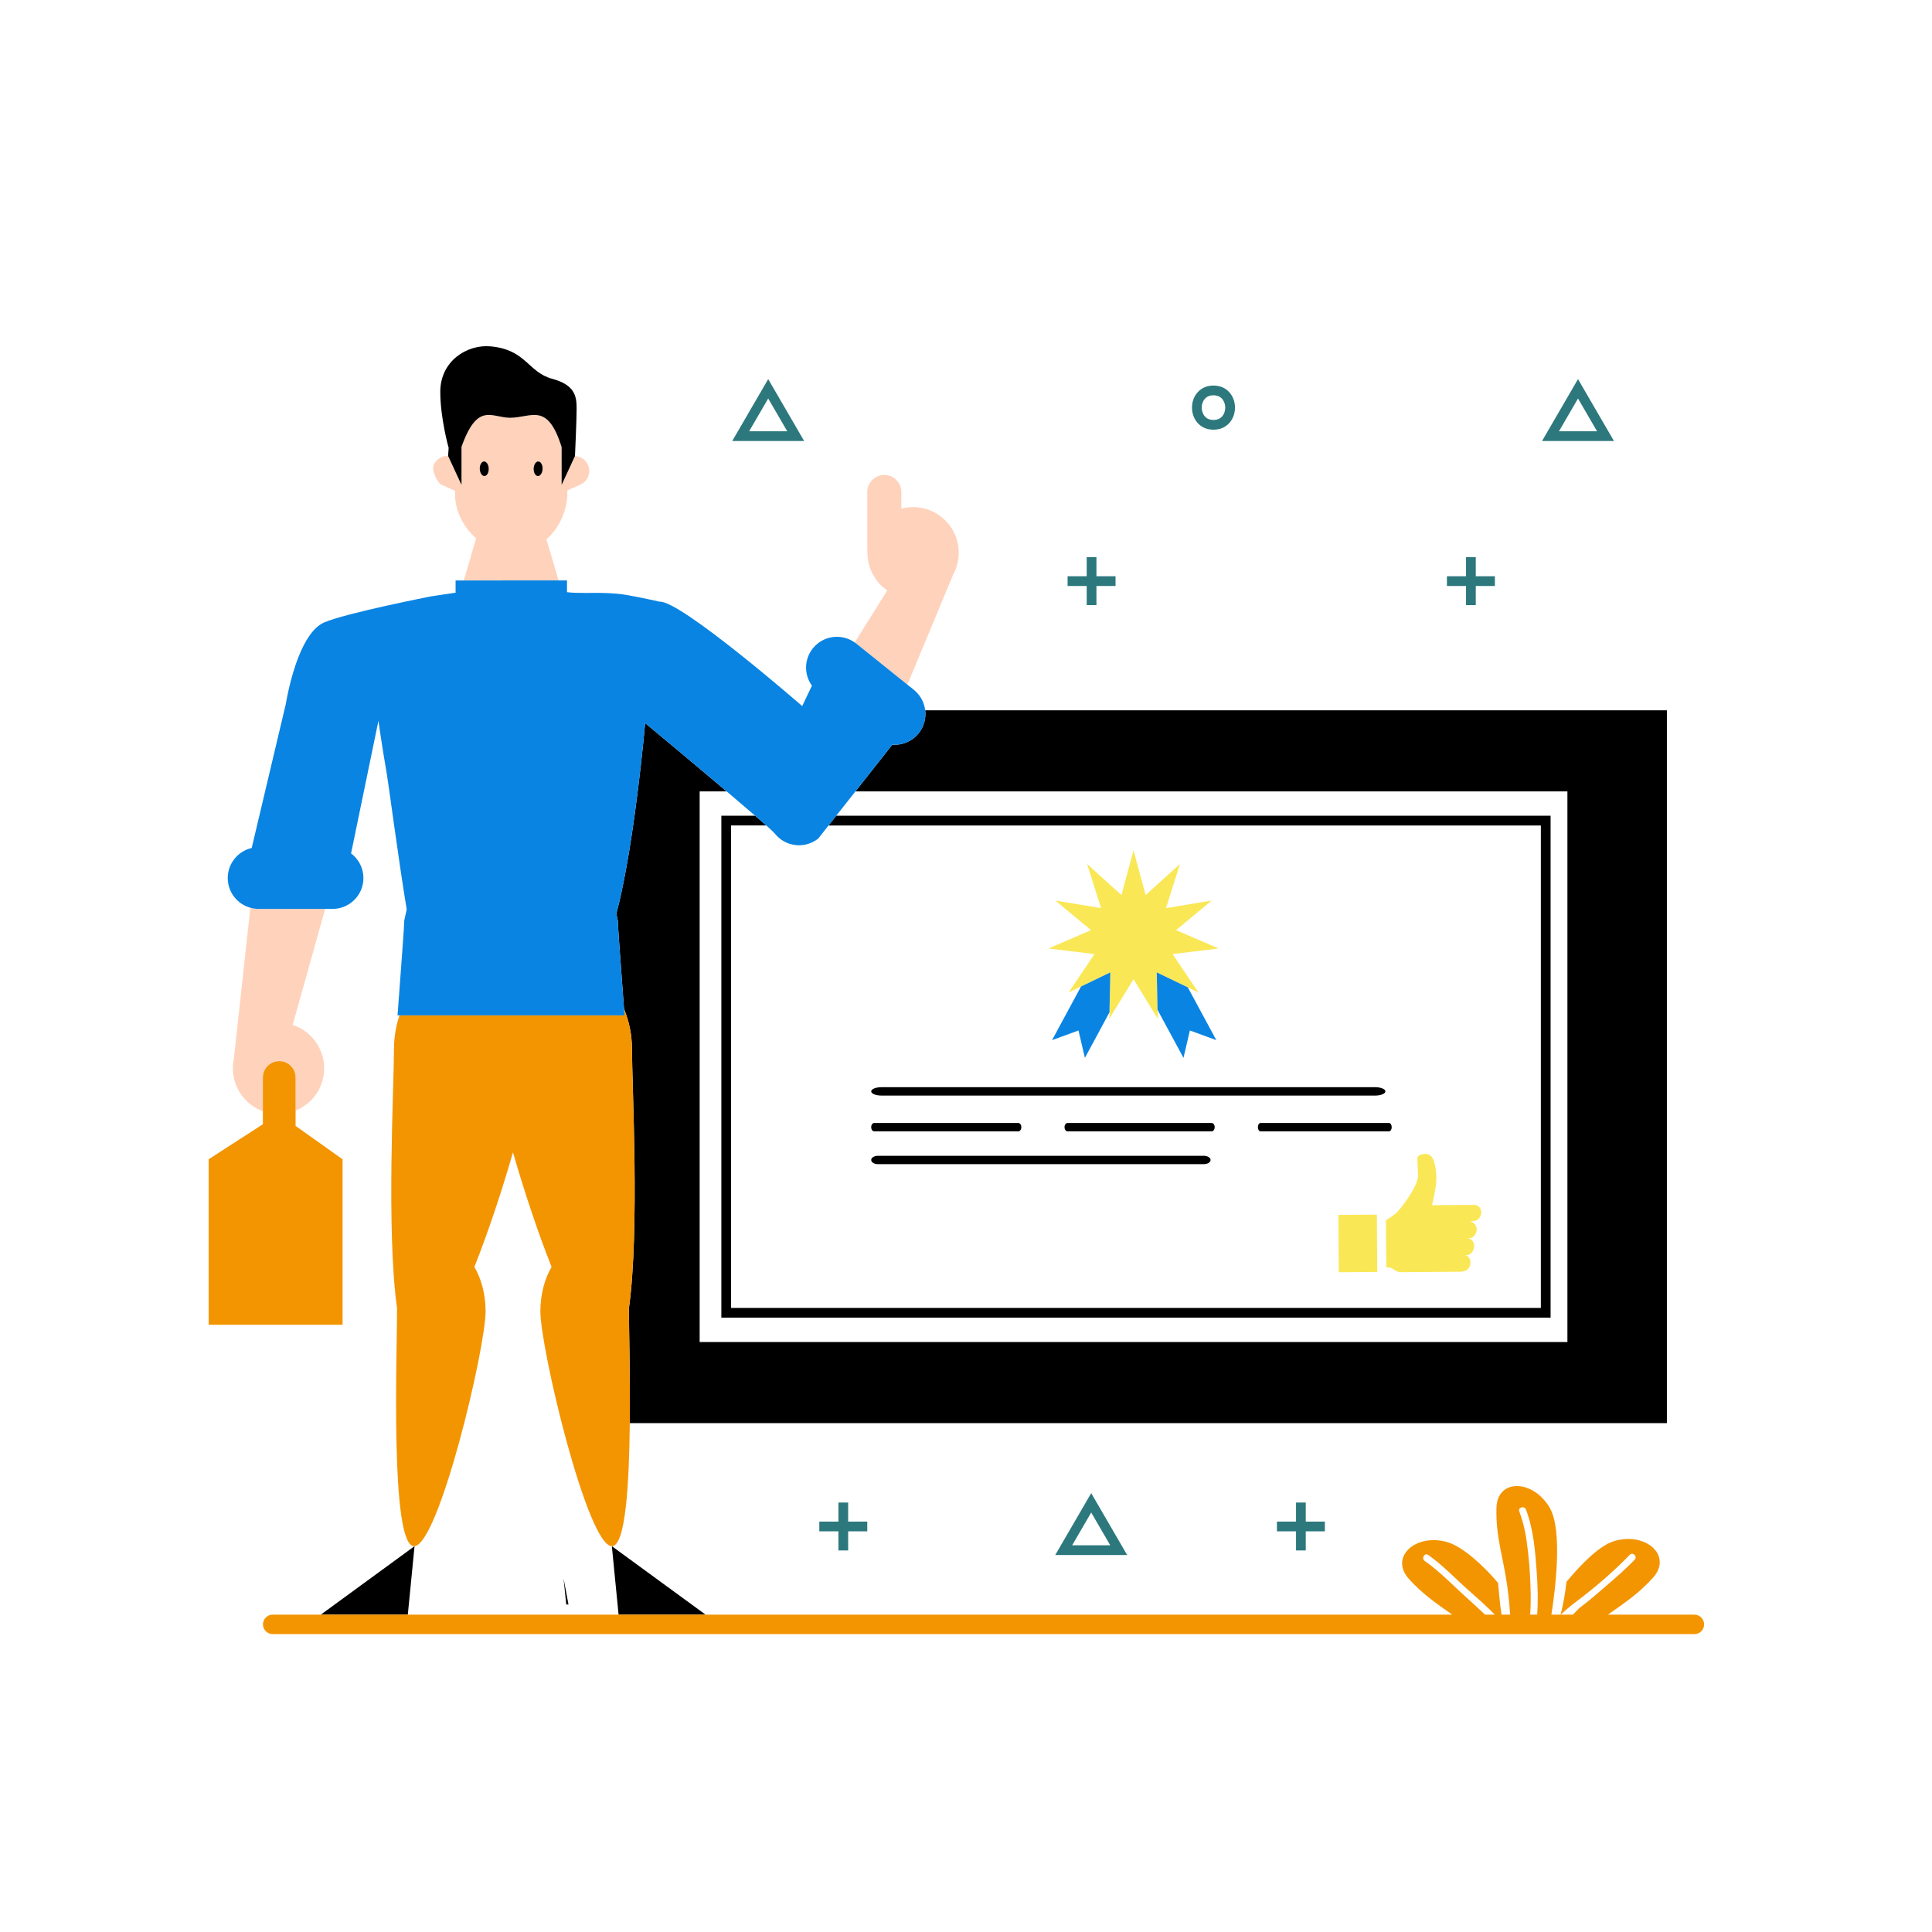 <?xml version="1.0" standalone="no"?>
<svg version="1.1" id="Layer_1" xmlns="http://www.w3.org/2000/svg" xmlns:xlink="http://www.w3.org/1999/xlink" x="0px" y="0px" width="595.28px" height="595.28px" viewBox="0 0 595.28 595.28" enable-background="new 0 0 595.28 595.28" xml:space="preserve">
<path id="color_x5F_6" fill="#fae756" d="M323.057,292.241l13.102-5.651l-10.979-9.113l14.078,2.329l-4.311-13.603l10.584,9.57
	l3.729-13.772l3.73,13.772l10.582-9.57l-4.309,13.603l14.076-2.329l-10.979,9.113l13.102,5.651l-14.162,1.731l7.967,11.837
	l-3.281-1.583l-4.289-7.938l-10.115,5.465l5.079,9.401l0.058,2.72l-7.459-12.164l-7.457,12.164l0.041-1.946l5.496-10.175
	l-10.113-5.465l-4.147,7.676l-3.825,1.846l7.967-11.837L323.057,292.241z M351.582,301.753l5.079,9.401l-0.245-11.545l9.57,4.617
	l-4.289-7.938L351.582,301.753z M337.227,296.288l-4.147,7.676l9.024-4.354l-0.26,12.318l5.496-10.175L337.227,296.288z
	 M412.37,374.332l0.128,17.667l11.86-0.087l-0.128-17.665L412.37,374.332z M427.127,390.505l0.844-0.005
	c0.969-0.008,2.175,1.488,3.486,1.479l18.633-0.145c3.738-0.027,3.746-4.73,1.271-5.117l0.67,0.018
	c2.365-0.271,3.328-4.481,0.296-5.226l0.563-0.015c2.26-0.253,3.27-4.285,0.113-5.16l0.746-0.08c3.359-0.072,3.545-5.024,0.369-5.01
	l-12.906,0.094c0.478-1.983,1.376-5.807,1.356-8.287c-0.017-2.48-0.485-5.771-1.75-6.936c-1.267-1.164-3.72-0.364-4.013,0.376
	c-0.291,0.739,0.207,4.575,0.094,6.062c-0.258,3.377-5.486,10.151-6.834,11.321c-0.716,0.611-2.002,1.466-3.046,2.134
	L427.127,390.505z"></path>
<path id="color_x5F_5" fill="#FFD2BB" d="M293.668,177.063l-14.089,33.881l-15.756-12.653c-0.153-0.123-0.314-0.229-0.472-0.34
	l10.034-16.048c-0.245-0.167-0.488-0.327-0.728-0.512c-3.575-2.801-5.412-6.987-5.376-11.204c-0.022-0.196-0.06-0.388-0.06-0.59v-18
	c0-2.899,2.351-5.25,5.249-5.25c2.899,0,5.25,2.35,5.25,5.25v5.137c4.119-1.093,8.681-0.324,12.293,2.506
	C295.516,163.552,296.921,171.129,293.668,177.063z M79.679,280.044c-0.884,0-1.735-0.13-2.547-0.355l-5.06,46.473
	c-1.449,6.609,2.035,13.484,8.526,16.068c0.132,0.054,0.266,0.088,0.397,0.137v-10.38c0-0.695,0.142-1.358,0.396-1.961
	c0.765-1.809,2.556-3.077,4.644-3.077c0.338,0,0.666,0.034,0.985,0.098c2.31,0.458,4.053,2.495,4.053,4.94v10.205
	c3.436-1.388,6.324-4.112,7.804-7.827c2.875-7.219-0.647-15.403-7.865-18.277c-0.278-0.111-0.561-0.195-0.841-0.287l10.017-35.757
	H79.679z M181.158,143.229c1.037,2.329-0.01,5.057-2.338,6.095l-4.029,1.795v1.17c0,3.966-1.88,9.972-6.435,13.862l1.595,5.381
	l2.164,7.313H142.88l2.311-7.664c-0.02-0.021-0.039-0.042-0.059-0.063l1.59-5.266c-0.504-0.43-0.989-0.884-1.445-1.365
	c-3.128-3.302-5.063-7.722-5.063-12.199v-1.07l-4.253-1.895c-1.069-0.477-3.124-4.327-2.337-6.095
	c0.802-1.794,2.604-2.814,4.457-2.718l4.114,8.896v-2.178v-9.534c4.966-13.975,9.296-8.975,14.966-8.975
	c6.596,0,11.5-5,15.886,9.051v11.637l4.112-8.891C178.843,140.599,180.423,141.584,181.158,143.229z M164.421,144.414
	c-0.027,1.24,0.56,2.255,1.324,2.264c0.759,0.009,1.409-0.987,1.438-2.23c0.03-1.239-0.562-2.253-1.327-2.263
	C165.096,142.175,164.449,143.173,164.421,144.414z M147.822,144.447c0.03,1.243,0.68,2.239,1.436,2.23
	c0.767-0.009,1.354-1.024,1.326-2.264c-0.027-1.241-0.674-2.239-1.435-2.23C148.384,142.194,147.793,143.208,147.822,144.447z"></path>
<path id="color_x5F_4" fill="#2c787d" d="M373.894,132.393c2.034,0,3.756-0.753,4.981-2.178c1.061-1.232,1.644-2.874,1.644-4.62
	c0-3.378-2.275-6.798-6.625-6.798c-2.033,0-3.756,0.753-4.98,2.178c-1.06,1.233-1.644,2.874-1.644,4.62
	C367.27,128.973,369.545,132.393,373.894,132.393z M371.188,122.931c0.647-0.752,1.558-1.133,2.706-1.133
	c2.862,0,3.625,2.387,3.625,3.798c0,1.014-0.334,1.985-0.918,2.664c-0.647,0.752-1.558,1.134-2.707,1.134
	c-2.86,0-3.624-2.387-3.624-3.798C370.27,124.581,370.604,123.61,371.188,122.931z M337.829,180.554v-3h5.887v3H337.829z
	 M334.829,180.554h-5.887v-3h5.887V180.554z M337.829,177.554h-3v-5.887h3V177.554z M334.829,180.554h3v5.887h-3V180.554z
	 M334.829,180.554v-3h3v3H334.829z M258.333,468.834v3h-5.887v-3H258.333z M261.333,471.834v-3h5.887v3H261.333z M258.333,477.721
	v-5.887h3v5.887H258.333z M261.333,468.834h-3v-5.887h3V468.834z M261.333,471.834h-3v-3h3V471.834z M402.326,471.834v-3h5.887v3
	H402.326z M399.326,468.834v3h-5.887v-3H399.326z M402.326,468.834h-3v-5.887h3V468.834z M399.326,477.721v-5.887h3v5.887H399.326z
	 M402.326,471.834h-3v-3h3V471.834z M451.708,180.554h-5.887v-3h5.887V180.554z M454.708,180.554v-3h5.887v3H454.708z
	 M454.708,177.554h-3v-5.887h3V177.554z M451.708,180.554h3v5.887h-3V180.554z M451.708,180.554v-3h3v3H451.708z M236.694,116.808
	l-11.079,19.07h22.158L236.694,116.808z M236.694,122.779l5.867,10.098h-11.733L236.694,122.779z M347.296,479.126l-11.079-19.07
	l-11.079,19.07H347.296z M342.083,476.126h-11.732l5.866-10.098L342.083,476.126z M486.209,116.808l-11.079,19.07h22.158
	L486.209,116.808z M486.209,122.779l5.866,10.098h-11.732L486.209,122.779z"></path>
<path id="color_x5F_3" fill="#000000" d="M256.467,252.843l1.184-1.5h220.111v154.658H222.258V251.343h10.426
	c0.612,0.53,1.187,1.03,1.724,1.5h-10.649v151.658h252.504V252.843H256.467z M223.758,404.501h252.504V252.843H256.467l-1.184,1.5
	h219.479v148.658H225.258V254.343h10.85c-0.505-0.451-1.08-0.957-1.7-1.5h-10.649V404.501z M170.16,116.72c-7.5-2-8-9-19-10
	c-7.25-0.659-15.5,4.5-15.5,14c0,8.078,2.5,17,2.5,17l0.08,0.188l-0.169,2.584l0.01,0.019l4.114,8.896v-2.178v-9.534
	c4.966-13.975,9.296-8.975,14.966-8.975c6.596,0,11.5-5,15.886,9.051v11.637l4.112-8.891l0.012-0.025l-0.006-0.095
	c0.055-1.186,0.497-10.893,0.497-14.177C177.66,122.72,177.66,118.72,170.16,116.72z M285.063,218.849
	c0.295,2.445-0.346,5.001-2.011,7.073c-2.04,2.54-5.109,3.75-8.13,3.53l-11.355,14.393h219.378V413.5h-267.37V243.844h8.327
	c-9.3-7.874-20.376-17.099-25.126-21.048c-1.223,13.61-4.418,42.081-8.882,58.76c0.225,1.029,0.38,1.746,0.458,2.057
	c-0.015,1.045,0.737,11.522,1.922,27.281c1.562,3.725,2.45,7.955,2.45,12.445c0,10.856,2.39,55.99-0.945,79.735
	c0.008,0.335,0.028,0.665,0.025,1.003c-0.04,5.022,0.392,19.633,0.246,34.418h319.547V218.849H285.063z M149.149,142.184
	c-0.766,0.01-1.356,1.024-1.327,2.263c0.03,1.243,0.68,2.239,1.436,2.23c0.767-0.009,1.354-1.024,1.326-2.264
	C150.557,143.173,149.91,142.175,149.149,142.184z M165.855,142.184c-0.76-0.009-1.406,0.989-1.435,2.23
	c-0.027,1.24,0.56,2.255,1.324,2.264c0.759,0.009,1.409-0.987,1.438-2.23C167.213,143.208,166.621,142.194,165.855,142.184z
	 M174.469,494.367h0.685l-1.509-8.029L174.469,494.367z M190.595,497.497h26.803L188.521,476.4L190.595,497.497z M125.653,497.497
	l2.074-21.097l-28.877,21.097H125.653z M423.694,334.98H271.598c-1.75,0-3.169,0.578-3.169,1.292c0,0.713,1.419,1.292,3.169,1.292
	h152.097c1.751,0,3.169-0.579,3.169-1.292C426.863,335.559,425.445,334.98,423.694,334.98z M270.52,358.697h100.384
	c1.155,0,2.092-0.578,2.092-1.293c0-0.713-0.937-1.291-2.092-1.291H270.52c-1.154,0-2.091,0.578-2.091,1.291
	C268.429,358.119,269.365,358.697,270.52,358.697z M269.354,348.59h44.412c0.511,0,0.925-0.578,0.925-1.292
	s-0.414-1.292-0.925-1.292h-44.412c-0.511,0-0.926,0.578-0.926,1.292S268.844,348.59,269.354,348.59z M328.926,346.006
	c-0.512,0-0.926,0.578-0.926,1.292s0.414,1.292,0.926,1.292h44.412c0.511,0,0.925-0.578,0.925-1.292s-0.414-1.292-0.925-1.292
	H328.926z M387.571,347.298c0,0.714,0.37,1.292,0.826,1.292h39.587c0.455,0,0.824-0.578,0.824-1.292s-0.369-1.292-0.824-1.292
	h-39.587C387.941,346.006,387.571,346.584,387.571,347.298z"></path>
<path id="color_x5F_2" fill="#f39501" d="M105.554,408.182h-41.27v-50.989l16.712-10.798v-4.027v-10.38
	c0-0.695,0.142-1.358,0.396-1.961c0.765-1.809,2.556-3.077,4.644-3.077c0.338,0,0.666,0.034,0.985,0.098
	c2.31,0.458,4.053,2.495,4.053,4.94v10.205v4.72l14.48,10.28V408.182z M122.314,404.078c0.09,11.418-2.256,72.383,5.284,72.322
	c7.54-0.06,22.112-61.123,22.022-72.54c-0.042-5.18-1.347-9.893-3.455-13.504c4.361-10.982,8.571-23.741,11.893-35.307
	c3.322,11.565,7.532,24.324,11.893,35.307c-2.108,3.611-3.413,8.324-3.455,13.504c-0.09,11.417,14.482,72.48,22.022,72.54
	c4.223,0.034,5.345-19.078,5.53-37.904c0.146-14.785-0.286-29.396-0.246-34.418c0.003-0.338-0.018-0.668-0.025-1.003
	c3.335-23.745,0.945-68.879,0.945-79.735c0-4.49-0.888-8.721-2.45-12.445c0.048,0.641,0.097,1.287,0.146,1.945h-7.499h-21.736
	h-10.252h-29.833c-1.099,3.228-1.706,6.775-1.706,10.5c0,10.856-2.39,55.99,0.945,79.735
	C122.332,403.41,122.312,403.74,122.314,404.078z M525.064,500.497c0,1.657-1.343,3-3,3H84.02c-1.657,0-3-1.343-3-3s1.343-3,3-3
	h14.831h26.803h64.941h26.803h230.065c-4.701-3.325-9.011-6.173-13.36-11.007c-6.117-6.805,2.198-14.19,11.925-11.311
	c4.46,1.32,10.839,6.9,15.55,12.556c0.334,3.292,0.545,6.542,1.073,9.762h2.651c-0.133-2.121-0.378-4.89-0.839-8.374
	c-1.209-9.149-3.627-15.37-3.384-24.519c0.242-9.149,11.359-8.783,16.434,0c4.048,7.003,1.642,25.627,0.5,32.893h2.851
	c0.804-3.337,1.441-6.706,1.787-10.119c4.714-5.655,10.269-11.234,14.727-12.556c9.727-2.879,18.046,4.505,11.927,11.311
	c-4.506,5.008-8.968,7.882-13.868,11.364h26.629C523.722,497.497,525.064,498.84,525.064,500.497z M457.563,497.497h3.016
	c-2.586-2.649-5.377-5.093-8.166-7.562c-4.114-3.641-7.837-7.669-12.358-10.824c-1.133-0.791-2.197,1.061-1.076,1.844
	c4.701,3.281,8.695,7.537,12.955,11.358C453.833,494.018,455.732,495.724,457.563,497.497z M471.472,497.497h2.157
	c0.304-4.231,0.183-8.502-0.114-12.731c-0.467-6.614-0.968-13.375-3.333-19.629c-0.482-1.275-2.546-0.724-2.059,0.566
	c0.971,2.564,1.62,5.219,2.093,7.916c0.42,2.854,0.75,5.719,0.995,8.594c0.063,0.852,0.116,1.705,0.167,2.553
	C471.631,489.012,471.774,493.271,471.472,497.497z M480.924,497.497h3.697c0.702-0.705,1.396-1.42,2.103-2.12
	c1.256-0.957,2.525-1.905,3.725-2.938c4.491-3.865,9.08-7.598,13.213-11.857c0.959-0.987-0.551-2.499-1.51-1.51
	c-4.361,4.496-9.176,8.75-14.122,12.594C485.604,493.551,483.064,495.338,480.924,497.497z"></path>
<path id="color_x5F_1" fill="#0984E3" d="M124.56,283.615c-0.058,0.241-0.067,0.244-0.018-0.038
	C124.554,283.515,124.56,283.532,124.56,283.615z M282.073,212.991c-0.16-0.15-0.32-0.3-0.48-0.43l-2.014-1.617l-15.756-12.653
	c-0.153-0.123-0.314-0.229-0.472-0.34c-4.076-2.875-9.731-2.136-12.898,1.81c-2.74,3.41-2.73,8.12-0.29,11.5l-2.99,6.29
	c0,0-37.465-32.631-43.986-32.17c-0.9-0.206-1.809-0.41-2.73-0.607c-2.273-0.483-4.598-0.95-6.913-1.374
	c-1.193-0.216-2.377-0.371-3.554-0.476c-3.534-0.328-6.965-0.233-10.059-0.233c-1.885,0-3.647-0.035-5.229-0.233v-3.612h-2.587
	H142.88h-2.504v3.776c-1.712,0.251-3.483,0.501-5.271,0.778c-0.763,0.112-1.513,0.225-2.274,0.346c0,0-26.558,5.203-33.012,8.072
	c-3.354,1.486-5.894,5.738-7.735,10.31c-1.399,3.483-2.403,7.156-3.051,9.956c-0.648,2.8-0.95,4.736-0.95,4.736l-10.532,44.46
	c-4.225,0.967-7.378,4.741-7.378,9.258c0,4.367,2.947,8.037,6.959,9.151c0.812,0.225,1.663,0.355,2.547,0.355h20.509h2.279
	c5.252,0,9.507-4.256,9.507-9.506c0-3.108-1.499-5.86-3.805-7.595l8.434-40.861c0.863,6.473,2.608,16.567,2.608,16.567
	c0.312,1.46,3.518,25.979,6.102,41.56c-0.38,1.755-0.647,2.973-0.753,3.405v0.001c0.016,1.092-0.798,12.387-2.068,29.225h0.609
	h29.833h10.252h21.736h7.499c-0.05-0.658-0.098-1.305-0.146-1.945c-1.185-15.759-1.937-26.236-1.922-27.281
	c-0.078-0.311-0.233-1.028-0.458-2.057c4.464-16.68,7.659-45.15,8.882-58.76c4.75,3.949,15.826,13.174,25.126,21.048
	c3.265,2.764,6.306,5.357,8.781,7.5c0.612,0.53,1.187,1.03,1.724,1.5c0.621,0.543,1.195,1.049,1.7,1.5
	c1.416,1.264,2.35,2.141,2.615,2.478c3.11,3.95,8.73,4.76,12.82,1.96c0.18-0.12,0.36-0.24,0.53-0.37l3.21-4.068l1.184-1.5l1.184-1.5
	l5.917-7.5l11.355-14.393c3.021,0.22,6.09-0.99,8.13-3.53c1.665-2.071,2.306-4.627,2.011-7.073
	C284.801,216.666,283.794,214.571,282.073,212.991z M365.986,304.227l-9.57-4.617l0.245,11.545l7.991,14.791l1.971-8.444l8.145,2.98
	L365.986,304.227z M324.154,320.481l8.145-2.98l1.973,8.444l7.572-14.018l0.26-12.318l-9.024,4.354L324.154,320.481z"></path>
</svg>